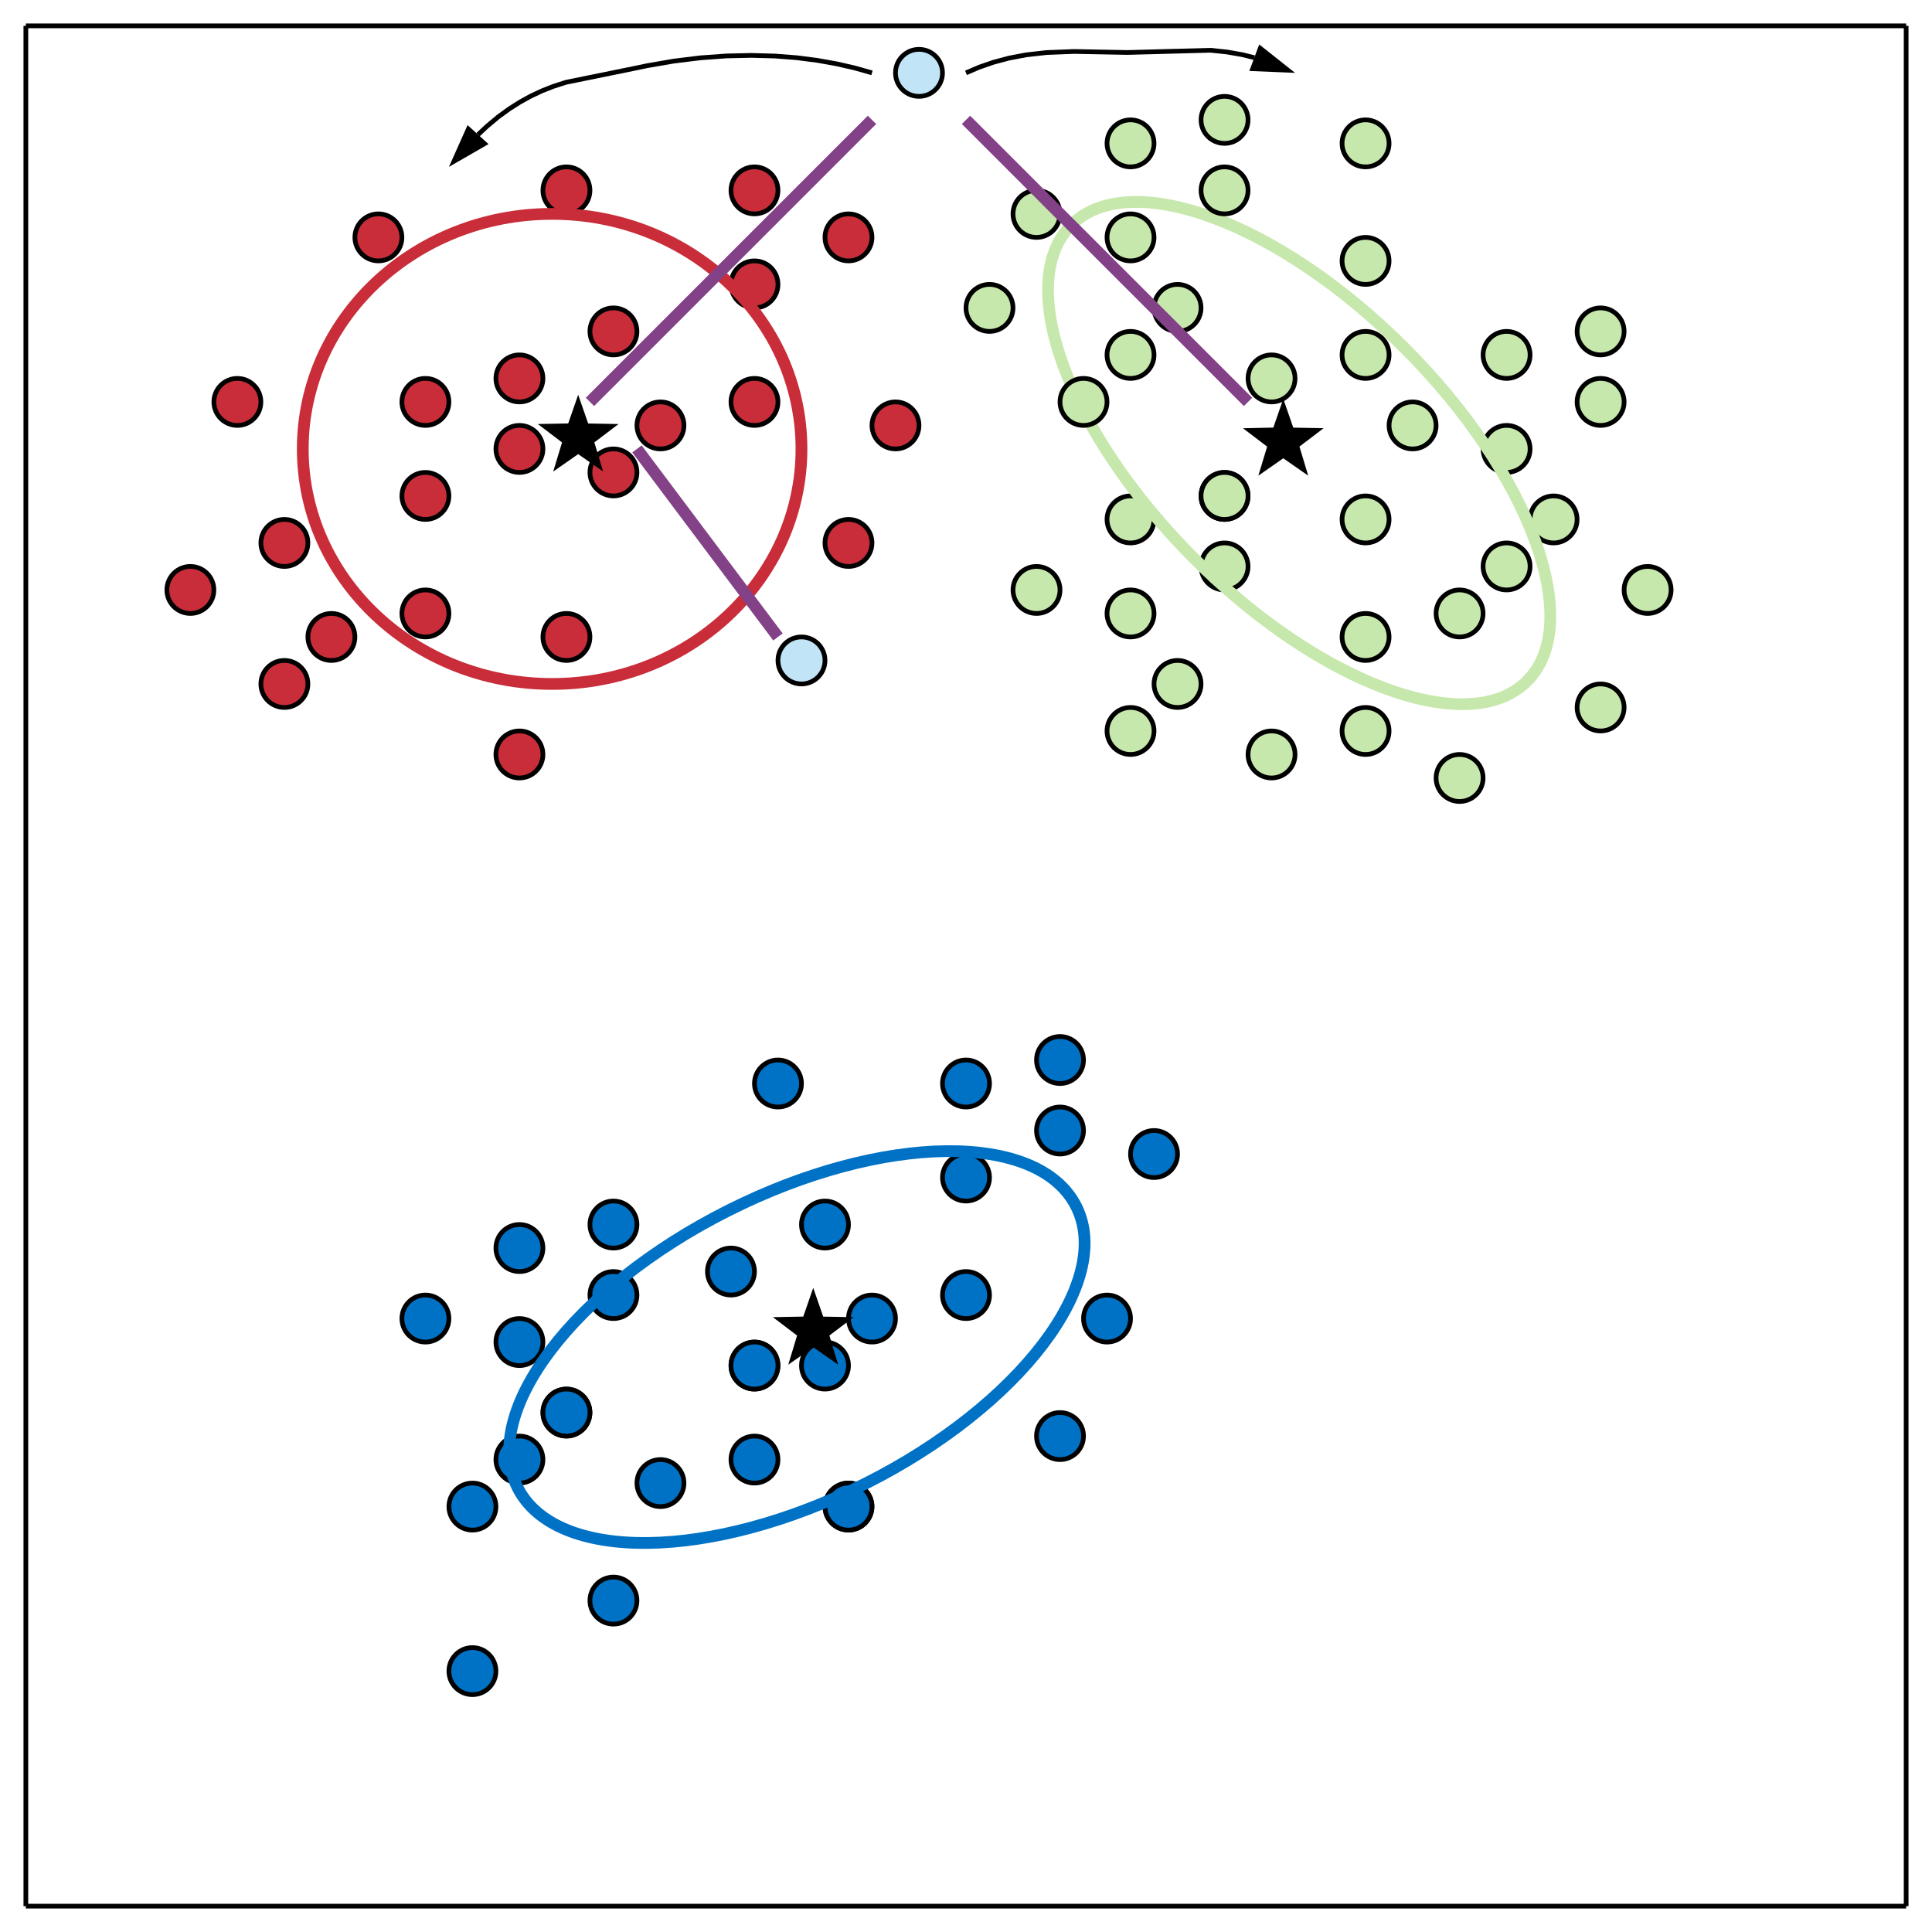 <svg xmlns="http://www.w3.org/2000/svg" xmlns:lucid="lucid" width="822" height="822"><g lucid:page-tab-id="6FF5-2DFP3EQ"><path d="M11 810V12M11 809.97V811M11 12.03V11M12 811h798M12.03 811H11M809.97 811H811" stroke="#000" stroke-width="2" fill="none"/><path d="M191 561c0 5.52-4.48 10-10 10s-10-4.48-10-10 4.48-10 10-10 10 4.48 10 10zM251 601c0 5.52-4.48 10-10 10s-10-4.48-10-10 4.48-10 10-10 10 4.48 10 10zM331 581c0 5.52-4.48 10-10 10s-10-4.48-10-10 4.48-10 10-10 10 4.48 10 10zM371 641c0 5.52-4.48 10-10 10s-10-4.48-10-10 4.48-10 10-10 10 4.48 10 10z" stroke="#000" stroke-width="2" fill="#0072c6"/><path d="M111 171c0 5.52-4.48 10-10 10s-10-4.48-10-10 4.48-10 10-10 10 4.48 10 10zM131 231c0 5.52-4.48 10-10 10s-10-4.48-10-10 4.48-10 10-10 10 4.48 10 10zM151 271c0 5.52-4.48 10-10 10s-10-4.48-10-10 4.48-10 10-10 10 4.48 10 10zM191 211c0 5.52-4.48 10-10 10s-10-4.48-10-10 4.48-10 10-10 10 4.48 10 10zM231 191c0 5.52-4.48 10-10 10s-10-4.48-10-10 4.48-10 10-10 10 4.48 10 10z" stroke="#000" stroke-width="2" fill="#c92d39"/><path d="M531 211c0 5.52-4.48 10-10 10s-10-4.48-10-10 4.48-10 10-10 10 4.48 10 10zM591 311c0 5.52-4.48 10-10 10s-10-4.48-10-10 4.48-10 10-10 10 4.48 10 10z" stroke="#000" stroke-width="2" fill="#c7e8ac"/><path d="M91 251c0 5.52-4.48 10-10 10s-10-4.48-10-10 4.48-10 10-10 10 4.48 10 10zM131 291c0 5.52-4.48 10-10 10s-10-4.48-10-10 4.48-10 10-10 10 4.48 10 10zM191 171c0 5.52-4.48 10-10 10s-10-4.48-10-10 4.48-10 10-10 10 4.48 10 10zM251 271c0 5.52-4.48 10-10 10s-10-4.48-10-10 4.48-10 10-10 10 4.48 10 10zM191 261c0 5.52-4.48 10-10 10s-10-4.48-10-10 4.48-10 10-10 10 4.48 10 10zM231 321c0 5.52-4.48 10-10 10s-10-4.48-10-10 4.48-10 10-10 10 4.48 10 10z" stroke="#000" stroke-width="2" fill="#c92d39"/><path d="M451 251c0 5.52-4.48 10-10 10s-10-4.48-10-10 4.48-10 10-10 10 4.48 10 10zM511 291c0 5.52-4.48 10-10 10s-10-4.48-10-10 4.48-10 10-10 10 4.48 10 10zM591 271c0 5.52-4.48 10-10 10s-10-4.48-10-10 4.48-10 10-10 10 4.48 10 10zM631 331c0 5.52-4.48 10-10 10s-10-4.48-10-10 4.48-10 10-10 10 4.48 10 10zM491 261c0 5.52-4.48 10-10 10s-10-4.48-10-10 4.48-10 10-10 10 4.48 10 10zM531 241c0 5.52-4.48 10-10 10s-10-4.48-10-10 4.48-10 10-10 10 4.48 10 10zM491 221c0 5.52-4.48 10-10 10s-10-4.48-10-10 4.48-10 10-10 10 4.48 10 10zM551 321c0 5.52-4.48 10-10 10s-10-4.48-10-10 4.48-10 10-10 10 4.48 10 10zM491 311c0 5.52-4.48 10-10 10s-10-4.48-10-10 4.48-10 10-10 10 4.48 10 10zM591 221c0 5.52-4.48 10-10 10s-10-4.48-10-10 4.48-10 10-10 10 4.48 10 10zM631 261c0 5.52-4.48 10-10 10s-10-4.48-10-10 4.48-10 10-10 10 4.48 10 10zM691 141c0 5.52-4.48 10-10 10s-10-4.48-10-10 4.48-10 10-10 10 4.48 10 10zM611 181c0 5.52-4.48 10-10 10s-10-4.48-10-10 4.48-10 10-10 10 4.48 10 10zM671 221c0 5.52-4.48 10-10 10s-10-4.48-10-10 4.48-10 10-10 10 4.48 10 10zM651 191c0 5.52-4.48 10-10 10s-10-4.48-10-10 4.48-10 10-10 10 4.48 10 10zM691 171c0 5.52-4.48 10-10 10s-10-4.48-10-10 4.48-10 10-10 10 4.48 10 10zM651 151c0 5.52-4.48 10-10 10s-10-4.48-10-10 4.48-10 10-10 10 4.48 10 10zM711 251c0 5.52-4.48 10-10 10s-10-4.48-10-10 4.48-10 10-10 10 4.48 10 10zM651 241c0 5.52-4.48 10-10 10s-10-4.48-10-10 4.48-10 10-10 10 4.48 10 10zM691 301c0 5.52-4.48 10-10 10s-10-4.48-10-10 4.48-10 10-10 10 4.48 10 10z" stroke="#000" stroke-width="2" fill="#c7e8ac"/><path d="M251 81c0 5.52-4.48 10-10 10s-10-4.48-10-10 4.48-10 10-10 10 4.48 10 10zM271 141c0 5.52-4.48 10-10 10s-10-4.48-10-10 4.48-10 10-10 10 4.48 10 10zM291 181c0 5.52-4.48 10-10 10s-10-4.48-10-10 4.48-10 10-10 10 4.48 10 10zM331 121c0 5.52-4.48 10-10 10s-10-4.48-10-10 4.48-10 10-10 10 4.48 10 10zM371 101c0 5.52-4.48 10-10 10s-10-4.48-10-10 4.48-10 10-10 10 4.48 10 10zM231 161c0 5.52-4.48 10-10 10s-10-4.48-10-10 4.48-10 10-10 10 4.48 10 10zM271 201c0 5.52-4.48 10-10 10s-10-4.48-10-10 4.48-10 10-10 10 4.48 10 10zM331 81c0 5.52-4.48 10-10 10s-10-4.48-10-10 4.48-10 10-10 10 4.48 10 10zM391 181c0 5.52-4.48 10-10 10s-10-4.48-10-10 4.48-10 10-10 10 4.48 10 10zM331 171c0 5.52-4.48 10-10 10s-10-4.48-10-10 4.48-10 10-10 10 4.48 10 10zM371 231c0 5.52-4.48 10-10 10s-10-4.48-10-10 4.48-10 10-10 10 4.48 10 10z" stroke="#000" stroke-width="2" fill="#c92d39"/><path d="M211 711c0 5.52-4.48 10-10 10s-10-4.48-10-10 4.48-10 10-10 10 4.48 10 10zM211 641c0 5.52-4.48 10-10 10s-10-4.48-10-10 4.48-10 10-10 10 4.48 10 10zM271 521c0 5.52-4.48 10-10 10s-10-4.48-10-10 4.48-10 10-10 10 4.48 10 10zM331 621c0 5.52-4.48 10-10 10s-10-4.48-10-10 4.48-10 10-10 10 4.48 10 10zM251 601c0 5.52-4.48 10-10 10s-10-4.48-10-10 4.48-10 10-10 10 4.48 10 10zM331 581c0 5.52-4.48 10-10 10s-10-4.48-10-10 4.48-10 10-10 10 4.48 10 10zM371 641c0 5.52-4.48 10-10 10s-10-4.48-10-10 4.48-10 10-10 10 4.48 10 10zM231 571c0 5.52-4.48 10-10 10s-10-4.48-10-10 4.48-10 10-10 10 4.48 10 10zM271 551c0 5.52-4.48 10-10 10s-10-4.48-10-10 4.48-10 10-10 10 4.48 10 10zM231 531c0 5.52-4.48 10-10 10s-10-4.48-10-10 4.48-10 10-10 10 4.48 10 10zM291 631c0 5.52-4.48 10-10 10s-10-4.48-10-10 4.48-10 10-10 10 4.48 10 10zM231 621c0 5.52-4.48 10-10 10s-10-4.48-10-10 4.48-10 10-10 10 4.48 10 10zM271 681c0 5.52-4.48 10-10 10s-10-4.48-10-10 4.48-10 10-10 10 4.48 10 10zM341 461c0 5.52-4.48 10-10 10s-10-4.48-10-10 4.48-10 10-10 10 4.48 10 10zM361 521c0 5.52-4.48 10-10 10s-10-4.48-10-10 4.48-10 10-10 10 4.48 10 10zM381 561c0 5.52-4.48 10-10 10s-10-4.48-10-10 4.48-10 10-10 10 4.48 10 10zM421 501c0 5.52-4.48 10-10 10s-10-4.48-10-10 4.48-10 10-10 10 4.48 10 10zM461 481c0 5.52-4.48 10-10 10s-10-4.48-10-10 4.48-10 10-10 10 4.48 10 10zM321 541c0 5.52-4.48 10-10 10s-10-4.48-10-10 4.48-10 10-10 10 4.48 10 10zM361 581c0 5.52-4.48 10-10 10s-10-4.48-10-10 4.48-10 10-10 10 4.48 10 10zM421 461c0 5.52-4.48 10-10 10s-10-4.48-10-10 4.48-10 10-10 10 4.48 10 10zM481 561c0 5.52-4.48 10-10 10s-10-4.48-10-10 4.48-10 10-10 10 4.48 10 10zM421 551c0 5.52-4.48 10-10 10s-10-4.48-10-10 4.48-10 10-10 10 4.48 10 10zM461 611c0 5.52-4.48 10-10 10s-10-4.48-10-10 4.48-10 10-10 10 4.48 10 10zM461 451c0 5.52-4.48 10-10 10s-10-4.48-10-10 4.48-10 10-10 10 4.48 10 10zM501 491c0 5.52-4.48 10-10 10s-10-4.48-10-10 4.48-10 10-10 10 4.48 10 10z" stroke="#000" stroke-width="2" fill="#0072c6"/><path d="M171 101c0 5.52-4.48 10-10 10s-10-4.48-10-10 4.48-10 10-10 10 4.48 10 10z" stroke="#000" stroke-width="2" fill="#c92d39"/><path d="M12 11h798M12.03 11H11M809.97 11H811M811 810V12M811 809.97V811M811 12.03V11" stroke="#000" stroke-width="2" fill="none"/><path d="M341 191c0 55.23-47.5 100-106.08 100-58.6 0-106.1-44.77-106.1-100s47.5-100 106.1-100C293.5 91 341 135.77 341 191z" stroke="#c92d39" stroke-width="5" fill-opacity="0"/><path d="M649.75 289.75c-24.72 24.73-88.2 1.35-141.76-52.22-53.57-53.57-76.96-117.03-52.23-141.76 24.73-24.73 88.2-1.34 141.76 52.22 53.57 53.56 76.95 117.03 52.22 141.75z" stroke="#c7e8ac" stroke-width="5" fill-opacity="0"/><path d="M431 131c0 5.52-4.48 10-10 10s-10-4.48-10-10 4.48-10 10-10 10 4.48 10 10zM471 171c0 5.52-4.48 10-10 10s-10-4.48-10-10 4.48-10 10-10 10 4.48 10 10zM531 51c0 5.52-4.48 10-10 10s-10-4.48-10-10 4.48-10 10-10 10 4.48 10 10zM591 151c0 5.52-4.48 10-10 10s-10-4.48-10-10 4.48-10 10-10 10 4.48 10 10zM451 91c0 5.52-4.48 10-10 10s-10-4.48-10-10 4.48-10 10-10 10 4.48 10 10zM511 131c0 5.52-4.48 10-10 10s-10-4.48-10-10 4.48-10 10-10 10 4.48 10 10zM591 111c0 5.52-4.48 10-10 10s-10-4.48-10-10 4.48-10 10-10 10 4.48 10 10zM491 101c0 5.52-4.48 10-10 10s-10-4.48-10-10 4.48-10 10-10 10 4.48 10 10zM531 81c0 5.52-4.48 10-10 10s-10-4.48-10-10 4.48-10 10-10 10 4.48 10 10zM491 61c0 5.52-4.48 10-10 10s-10-4.48-10-10 4.48-10 10-10 10 4.48 10 10zM551 161c0 5.52-4.48 10-10 10s-10-4.48-10-10 4.48-10 10-10 10 4.48 10 10zM491 151c0 5.52-4.48 10-10 10s-10-4.48-10-10 4.48-10 10-10 10 4.48 10 10zM531 211c0 5.52-4.48 10-10 10s-10-4.48-10-10 4.48-10 10-10 10 4.48 10 10zM591 61c0 5.52-4.48 10-10 10s-10-4.48-10-10 4.48-10 10-10 10 4.48 10 10z" stroke="#000" stroke-width="2" fill="#c7e8ac"/><path d="M457.9 513.3c16.14 32.07-23.98 84.84-89.6 117.88-65.64 33.04-131.93 33.83-148.07 1.76-16.15-32.06 23.97-84.84 89.6-117.88 65.64-33.03 131.92-33.82 148.07-1.76z" stroke="#0072c6" stroke-width="5" fill-opacity="0"/><path d="M246 171l-3.53 10.15-10.74.2 8.56 6.5-3.12 10.3L246 192l8.82 6.14-3.1-10.3 8.55-6.48-10.74-.2zM546 172.76l-3.53 10.15-10.74.23 8.56 6.5-3.12 10.27 8.82-6.14 8.82 6.14-3.1-10.28 8.55-6.5-10.74-.2zM346 551l-3.53 10.15-10.74.2 8.56 6.5-3.12 10.3L346 572l8.82 6.14-3.1-10.3 8.55-6.48-10.74-.2z" stroke="#000" stroke-width="2"/><path d="M401 31c0 5.52-4.48 10-10 10s-10-4.48-10-10 4.48-10 10-10 10 4.48 10 10z" stroke="#000" stroke-width="2" fill="#c1e4f7"/><path d="M370.04 30.73l-6.33-1.8-7.72-1.77-8.22-1.47-8.76-1.13-9.35-.72-9.95-.27-10.56.23-11.1.8-11.4 1.4-11.34 1.96-4.97 1.04-29.54 6.02-5.45 1.75-4.87 1.93-4.62 2.17-4.53 2.5-4.56 2.88-4.7 3.4-4.9 4.1-3.78 3.53M370 30.72l1 .28" stroke="#000" stroke-width="2" fill="none"/><path d="M193.17 68.6l6.12-13.7 6.87 6.22z" stroke="#000" stroke-width="2"/><path d="M411.92 30.6l4.74-2.03 6.02-2.08 6.55-1.75 7.34-1.4 8.66-.98 11.72-.46 22.72.43 35.36-.94 7 .73 6.6 1.16 5.05 1.26M411.94 30.6l-.94.4" stroke="#000" stroke-width="2" fill="none"/><path d="M547.97 29.87l-15-.62 3.24-8.7z" stroke="#000" stroke-width="2"/><path d="M252.77 169.23L369.23 52.77M252.8 169.2L251 171M369.2 52.8L371 51M529.23 169.23L412.77 52.77M529.2 169.2l1.8 1.8M412.8 52.8L411 51" stroke="#834187" stroke-width="5" fill="none"/><path d="M351 281c0 5.52-4.48 10-10 10s-10-4.48-10-10 4.48-10 10-10 10 4.48 10 10z" stroke="#000" stroke-width="2" fill="#c1e4f7"/><path d="M272.5 193l57 76M272.54 193.05L271 191M329.46 268.95L331 271" stroke="#834187" stroke-width="5" fill="none"/></g></svg>